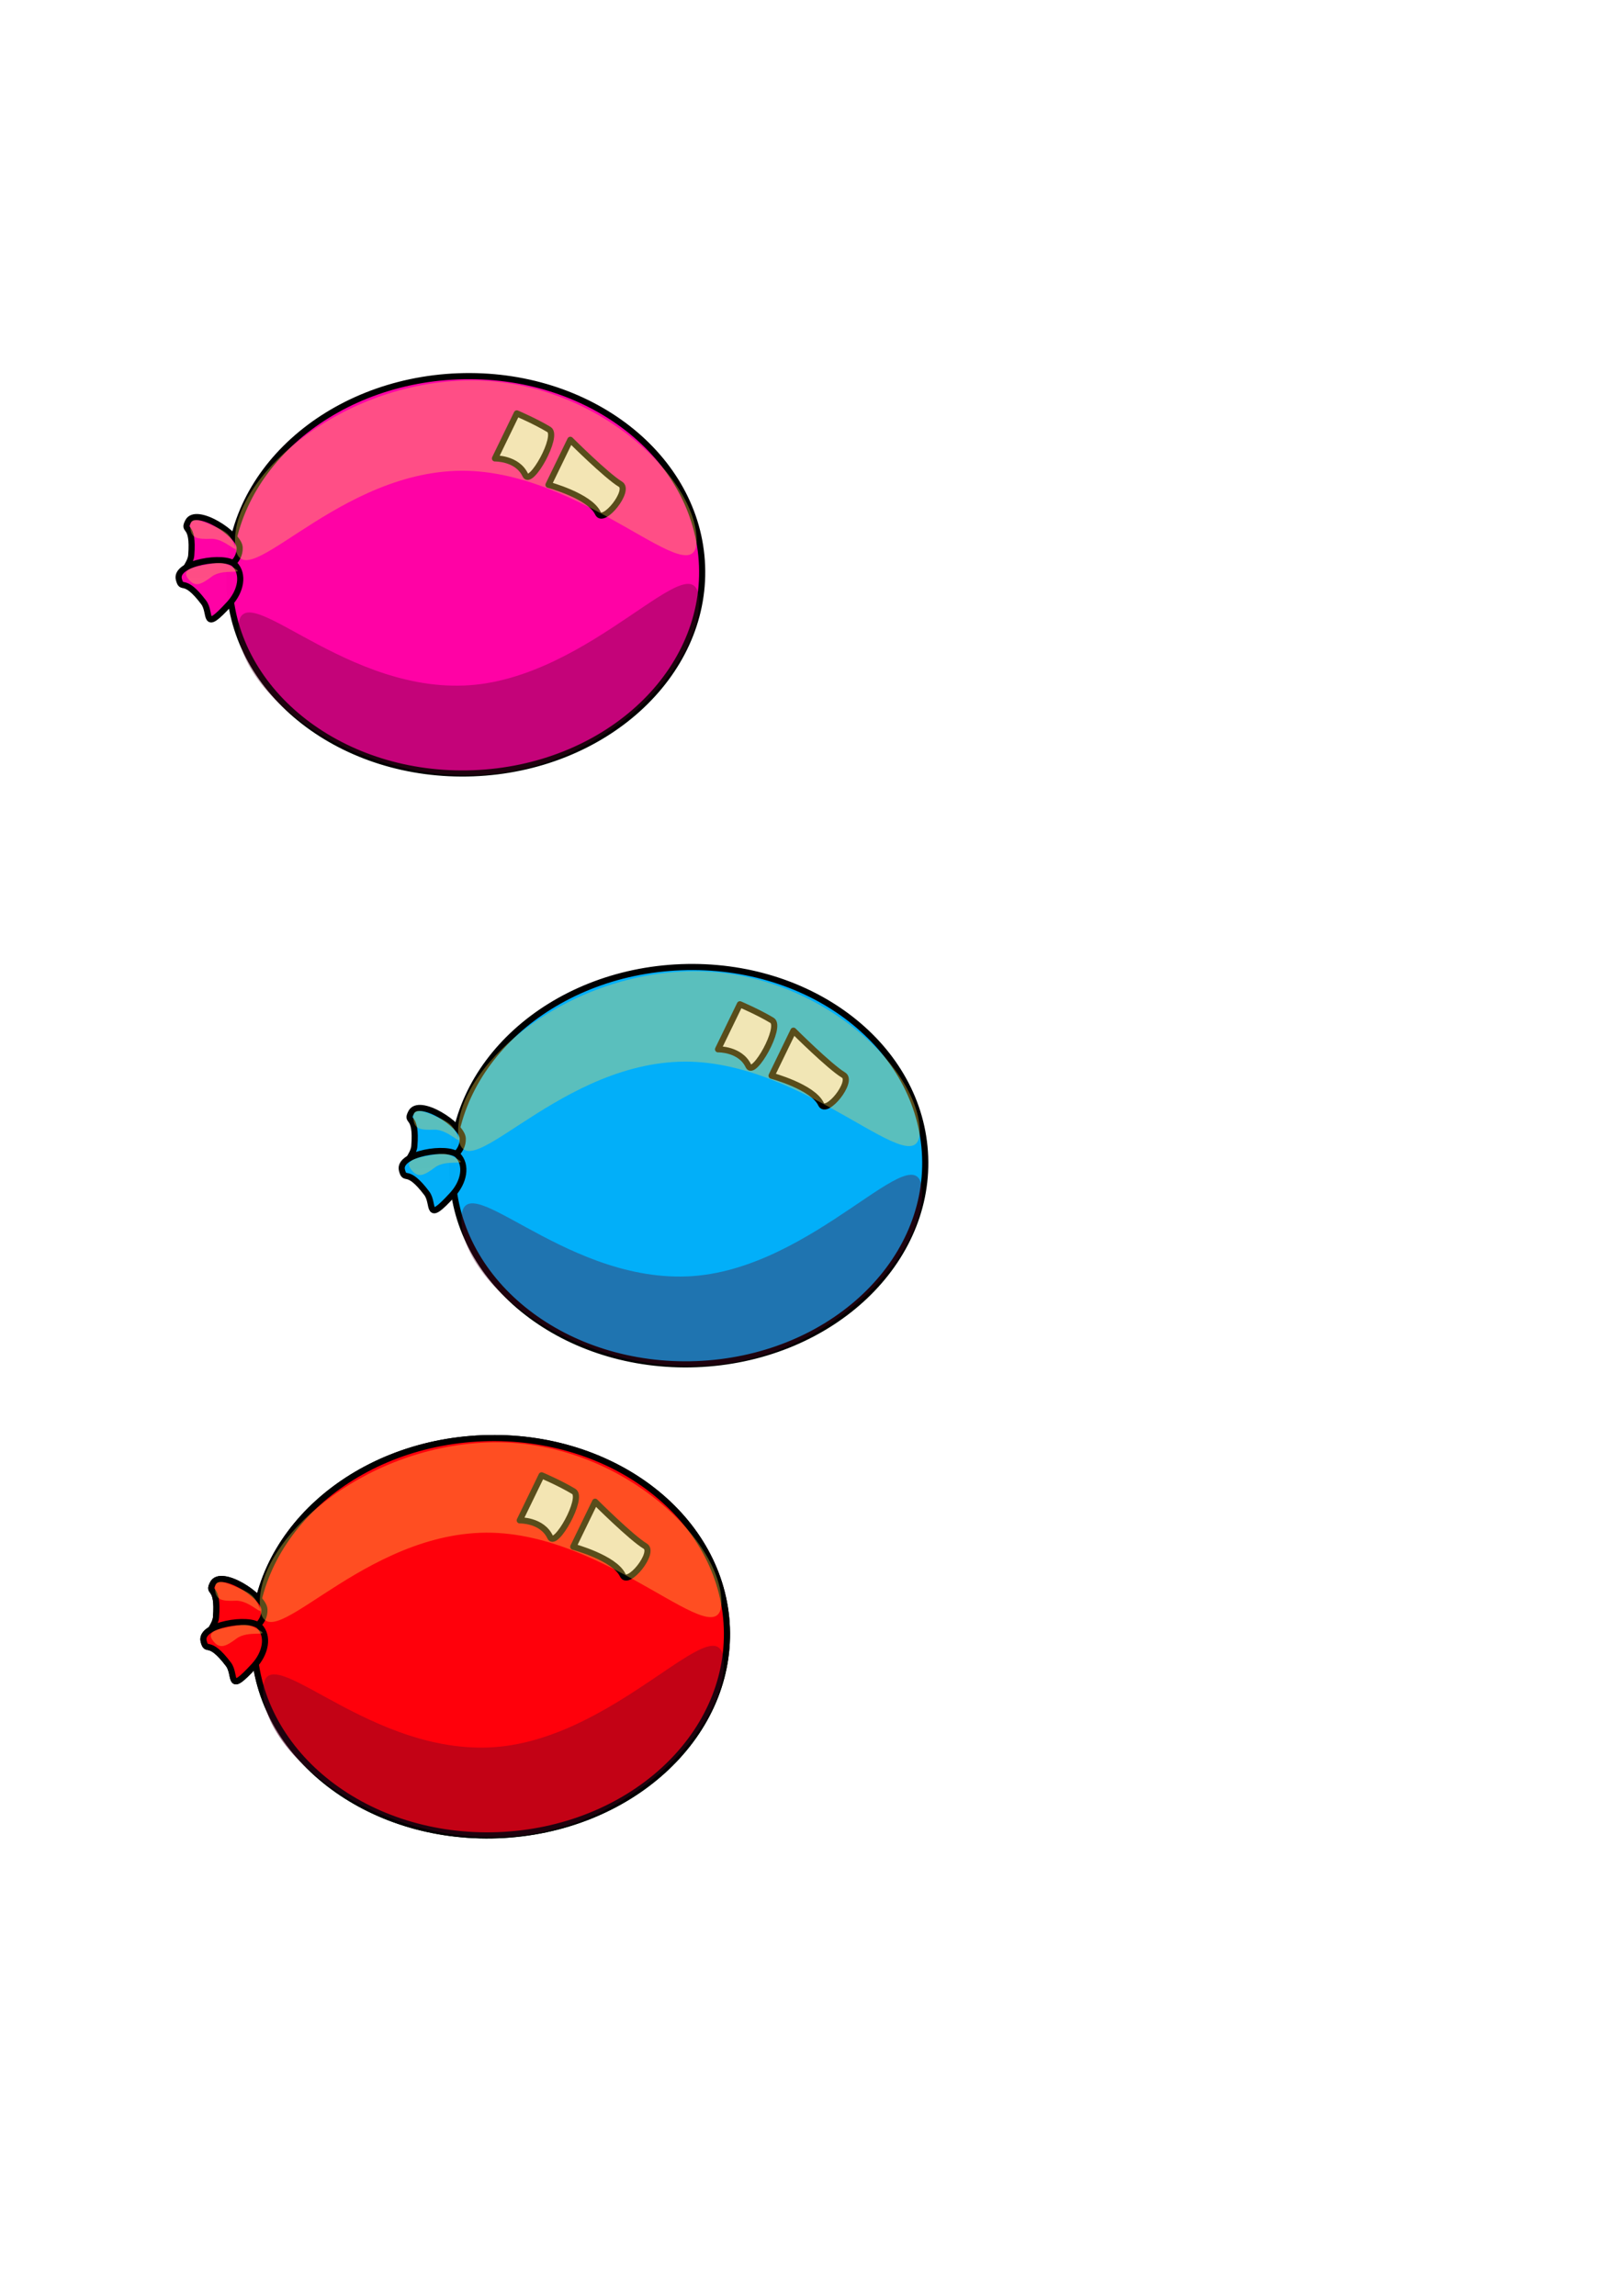 <?xml version="1.0" encoding="UTF-8" standalone="no"?>
<!-- Created with Inkscape (http://www.inkscape.org/) -->

<svg
   xmlns:dc="http://purl.org/dc/elements/1.1/"
   xmlns:cc="http://creativecommons.org/ns#"
   xmlns:rdf="http://www.w3.org/1999/02/22-rdf-syntax-ns#"
   xmlns:svg="http://www.w3.org/2000/svg"
   xmlns="http://www.w3.org/2000/svg"
   xmlns:sodipodi="http://sodipodi.sourceforge.net/DTD/sodipodi-0.dtd"
   xmlns:inkscape="http://www.inkscape.org/namespaces/inkscape"
   width="210mm"
   height="297mm"
   id="svg2"
   version="1.1"
   inkscape:version="0.48.5 r10040"
   sodipodi:docname="globos.svg"
   inkscape:export-filename="C:\gdx\seesawcircus\android\assets\globov.png"
   inkscape:export-xdpi="18.410648"
   inkscape:export-ydpi="18.410648">
  <defs
     id="defs4" />
  <sodipodi:namedview
     id="base"
     pagecolor="#ffffff"
     bordercolor="#666666"
     borderopacity="1.0"
     inkscape:pageopacity="0.0"
     inkscape:pageshadow="2"
     inkscape:zoom="0.49497475"
     inkscape:cx="-6.7687342"
     inkscape:cy="405.67005"
     inkscape:document-units="px"
     inkscape:current-layer="layer1"
     showgrid="false"
     inkscape:window-width="1090"
     inkscape:window-height="761"
     inkscape:window-x="183"
     inkscape:window-y="82"
     inkscape:window-maximized="0" />
  <g
     inkscape:label="Capa 1"
     inkscape:groupmode="layer"
     id="layer1">
    <g
       id="g3774"
       transform="matrix(0.038,0.999,-0.999,0.038,882.021,224.782)"
       inkscape:export-filename="C:\Documents and Settings\Administrador\git\seesawcircus\android\assets\globoz.png"
       inkscape:export-xdpi="18.410648"
       inkscape:export-ydpi="18.410648">
      <path
         d="m 421.429,558.076 c 0,63.907 -43.492,115.714 -97.143,115.714 -53.651,0 -97.143,-51.807 -97.143,-115.714 0,-63.907 43.492,-115.714 97.143,-115.714 53.651,0 97.143,51.807 97.143,115.714 z"
         sodipodi:ry="115.71429"
         sodipodi:rx="97.14286"
         sodipodi:cy="558.07648"
         sodipodi:cx="324.28571"
         id="path2985"
         style="color:#000000;fill:#00aef9;fill-opacity:0.992;fill-rule:nonzero;stroke:#000000;stroke-width:3;stroke-linecap:round;stroke-linejoin:round;stroke-miterlimit:4;stroke-opacity:1;stroke-dasharray:none;stroke-dashoffset:0;marker:none;visibility:visible;display:inline;overflow:visible;enable-background:accumulate"
         sodipodi:type="arc" />
      <path
         sodipodi:nodetypes="sssss"
         inkscape:connector-curvature="0"
         id="path2987"
         d="m 318.887,683.279 c 1.267,19.817 -2.612,9.367 -9.247,8.58 -16.19,-1.921 -11.148,3.951 -16.534,0.924 -7.335,-4.122 7.001,-24.736 13.683,-24.736 6.682,0 11.561,6.837 12.098,15.232 z"
         style="color:#000000;fill:#00aef9;fill-opacity:0.992;fill-rule:nonzero;stroke:#000000;stroke-width:3;stroke-linecap:round;stroke-linejoin:round;stroke-miterlimit:4;stroke-opacity:1;stroke-dasharray:none;stroke-dashoffset:0;marker:none;visibility:visible;display:inline;overflow:visible;enable-background:accumulate" />
      <path
         style="color:#000000;fill:#00aef9;fill-opacity:0.992;fill-rule:nonzero;stroke:#000000;stroke-width:3;stroke-linecap:round;stroke-linejoin:round;stroke-miterlimit:4;stroke-opacity:1;stroke-dasharray:none;stroke-dashoffset:0;marker:none;visibility:visible;display:inline;overflow:visible;enable-background:accumulate"
         d="m 334.074,674.117 c 14.126,13.956 4.279,8.732 -1.199,12.557 -13.367,9.333 -5.697,10.365 -11.733,11.687 -8.219,1.8 -11.223,-23.128 -6.234,-27.572 4.99,-4.444 13.181,-2.584 19.165,3.328 z"
         id="path2990"
         inkscape:connector-curvature="0"
         sodipodi:nodetypes="sssss" />
      <path
         sodipodi:nodetypes="ssccs"
         inkscape:connector-curvature="0"
         id="rect3760"
         d="m 282.888,480.746 c 3.197,-4.906 19.453,9.157 13.803,11.524 -8.61,3.606 -14.838,23.658 -14.838,23.658 l -21.601,-11.524 c 0,0 18.269,-16.956 22.636,-23.658 z"
         style="color:#000000;fill:#ebebeb;fill-opacity:0.992;fill-rule:nonzero;stroke:#000000;stroke-width:3;stroke-linecap:round;stroke-linejoin:round;stroke-miterlimit:4;stroke-opacity:1;stroke-dashoffset:0;marker:none;visibility:visible;display:inline;overflow:visible;enable-background:accumulate" />
      <path
         style="color:#000000;fill:#ebebeb;fill-opacity:0.992;fill-rule:nonzero;stroke:#000000;stroke-width:3;stroke-linecap:round;stroke-linejoin:round;stroke-miterlimit:4;stroke-opacity:1;stroke-dashoffset:0;marker:none;visibility:visible;display:inline;overflow:visible;enable-background:accumulate"
         d="m 254.813,514.673 c 3.197,-4.906 27.57,9.994 21.92,12.361 -8.61,3.606 -8.777,14.567 -8.777,14.567 l -21.601,-11.524 c 0,0 4.091,-8.701 8.458,-15.404 z"
         id="path3763"
         inkscape:connector-curvature="0"
         sodipodi:nodetypes="ssccs" />
      <path
         sodipodi:nodetypes="sssss"
         inkscape:connector-curvature="0"
         id="path3765"
         d="m 273.301,561.093 c 0,62.329 62.122,109.127 30.967,109.127 -31.155,0 -74.982,-51.956 -74.982,-114.286 0,-62.329 50.256,-111.429 81.411,-111.429 31.155,0 -37.395,54.258 -37.395,116.588 z"
         style="color:#000000;fill:#ffde50;fill-opacity:0.348;fill-rule:nonzero;stroke:none;stroke-width:3;marker:none;visibility:visible;display:inline;overflow:visible;enable-background:accumulate" />
      <path
         style="color:#000000;fill:#58082a;fill-opacity:0.348;fill-rule:nonzero;stroke:none;stroke-width:3;marker:none;visibility:visible;display:inline;overflow:visible;enable-background:accumulate"
         d="m 378.371,561.093 c 0,62.329 -62.122,109.127 -30.967,109.127 31.155,0 74.982,-51.956 74.982,-114.286 0,-62.329 -50.256,-111.429 -81.411,-111.429 -31.155,0 37.395,54.258 37.395,116.588 z"
         id="path3768"
         inkscape:connector-curvature="0"
         sodipodi:nodetypes="sssss" />
      <path
         style="color:#000000;fill:#ffde50;fill-opacity:0.348;fill-rule:nonzero;stroke:none;stroke-width:3;marker:none;visibility:visible;display:inline;overflow:visible;enable-background:accumulate"
         d="m 301.953,681.883 c 0,6.904 -0.713,9.944 -6.266,9.944 -5.553,0 -2.834,-5.567 0.206,-11.765 3.036,-6.189 4.315,-7.52 9.868,-9.663 5.181,-1.999 -3.808,4.581 -3.808,11.485 z"
         id="path3770"
         inkscape:connector-curvature="0"
         sodipodi:nodetypes="sssss" />
      <path
         sodipodi:nodetypes="sssss"
         inkscape:connector-curvature="0"
         id="path3772"
         d="m 320.422,682.182 c 3.907,5.691 5.04,8.601 0.462,11.744 -4.578,3.143 -5.487,-2.986 -6.489,-9.816 -1,-6.821 -0.699,-8.642 2.667,-13.552 3.14,-4.58 -0.547,5.932 3.36,11.624 z"
         style="color:#000000;fill:#ffde50;fill-opacity:0.348;fill-rule:nonzero;stroke:none;stroke-width:3;marker:none;visibility:visible;display:inline;overflow:visible;enable-background:accumulate" />
    </g>
    <g
       inkscape:export-ydpi="18.410648"
       inkscape:export-xdpi="18.410648"
       inkscape:export-filename="C:\Documents and Settings\Administrador\git\seesawcircus\android\assets\globoa.png"
       transform="matrix(0.038,0.999,-0.999,0.038,772.925,-64.122)"
       id="g3785">
      <path
         sodipodi:type="arc"
         style="color:#000000;fill:#ff00a4;fill-opacity:0.992;fill-rule:nonzero;stroke:#000000;stroke-width:3;stroke-linecap:round;stroke-linejoin:round;stroke-miterlimit:4;stroke-opacity:1;stroke-dasharray:none;stroke-dashoffset:0;marker:none;visibility:visible;display:inline;overflow:visible;enable-background:accumulate"
         id="path3787"
         sodipodi:cx="324.28571"
         sodipodi:cy="558.07648"
         sodipodi:rx="97.14286"
         sodipodi:ry="115.71429"
         d="m 421.429,558.076 c 0,63.907 -43.492,115.714 -97.143,115.714 -53.651,0 -97.143,-51.807 -97.143,-115.714 0,-63.907 43.492,-115.714 97.143,-115.714 53.651,0 97.143,51.807 97.143,115.714 z" />
      <path
         style="color:#000000;fill:#ff00a4;fill-opacity:0.992;fill-rule:nonzero;stroke:#000000;stroke-width:3;stroke-linecap:round;stroke-linejoin:round;stroke-miterlimit:4;stroke-opacity:1;stroke-dasharray:none;stroke-dashoffset:0;marker:none;visibility:visible;display:inline;overflow:visible;enable-background:accumulate"
         d="m 318.887,683.279 c 1.267,19.817 -2.612,9.367 -9.247,8.58 -16.19,-1.921 -11.148,3.951 -16.534,0.924 -7.335,-4.122 7.001,-24.736 13.683,-24.736 6.682,0 11.561,6.837 12.098,15.232 z"
         id="path3789"
         inkscape:connector-curvature="0"
         sodipodi:nodetypes="sssss" />
      <path
         sodipodi:nodetypes="sssss"
         inkscape:connector-curvature="0"
         id="path3791"
         d="m 334.074,674.117 c 14.126,13.956 4.279,8.732 -1.199,12.557 -13.367,9.333 -5.697,10.365 -11.733,11.687 -8.219,1.8 -11.223,-23.128 -6.234,-27.572 4.99,-4.444 13.181,-2.584 19.165,3.328 z"
         style="color:#000000;fill:#ff00a4;fill-opacity:0.992;fill-rule:nonzero;stroke:#000000;stroke-width:3;stroke-linecap:round;stroke-linejoin:round;stroke-miterlimit:4;stroke-opacity:1;stroke-dasharray:none;stroke-dashoffset:0;marker:none;visibility:visible;display:inline;overflow:visible;enable-background:accumulate" />
      <path
         style="color:#000000;fill:#ebebeb;fill-opacity:0.992;fill-rule:nonzero;stroke:#000000;stroke-width:3;stroke-linecap:round;stroke-linejoin:round;stroke-miterlimit:4;stroke-opacity:1;stroke-dashoffset:0;marker:none;visibility:visible;display:inline;overflow:visible;enable-background:accumulate"
         d="m 282.888,480.746 c 3.197,-4.906 19.453,9.157 13.803,11.524 -8.61,3.606 -14.838,23.658 -14.838,23.658 l -21.601,-11.524 c 0,0 18.269,-16.956 22.636,-23.658 z"
         id="path3793"
         inkscape:connector-curvature="0"
         sodipodi:nodetypes="ssccs" />
      <path
         sodipodi:nodetypes="ssccs"
         inkscape:connector-curvature="0"
         id="path3795"
         d="m 254.813,514.673 c 3.197,-4.906 27.57,9.994 21.92,12.361 -8.61,3.606 -8.777,14.567 -8.777,14.567 l -21.601,-11.524 c 0,0 4.091,-8.701 8.458,-15.404 z"
         style="color:#000000;fill:#ebebeb;fill-opacity:0.992;fill-rule:nonzero;stroke:#000000;stroke-width:3;stroke-linecap:round;stroke-linejoin:round;stroke-miterlimit:4;stroke-opacity:1;stroke-dashoffset:0;marker:none;visibility:visible;display:inline;overflow:visible;enable-background:accumulate" />
      <path
         style="color:#000000;fill:#ffde50;fill-opacity:0.348;fill-rule:nonzero;stroke:none;stroke-width:3;marker:none;visibility:visible;display:inline;overflow:visible;enable-background:accumulate"
         d="m 273.301,561.093 c 0,62.329 62.122,109.127 30.967,109.127 -31.155,0 -74.982,-51.956 -74.982,-114.286 0,-62.329 50.256,-111.429 81.411,-111.429 31.155,0 -37.395,54.258 -37.395,116.588 z"
         id="path3797"
         inkscape:connector-curvature="0"
         sodipodi:nodetypes="sssss" />
      <path
         sodipodi:nodetypes="sssss"
         inkscape:connector-curvature="0"
         id="path3799"
         d="m 378.371,561.093 c 0,62.329 -62.122,109.127 -30.967,109.127 31.155,0 74.982,-51.956 74.982,-114.286 0,-62.329 -50.256,-111.429 -81.411,-111.429 -31.155,0 37.395,54.258 37.395,116.588 z"
         style="color:#000000;fill:#58082a;fill-opacity:0.348;fill-rule:nonzero;stroke:none;stroke-width:3;marker:none;visibility:visible;display:inline;overflow:visible;enable-background:accumulate" />
      <path
         sodipodi:nodetypes="sssss"
         inkscape:connector-curvature="0"
         id="path3801"
         d="m 301.953,681.883 c 0,6.904 -0.713,9.944 -6.266,9.944 -5.553,0 -2.834,-5.567 0.206,-11.765 3.036,-6.189 4.315,-7.52 9.868,-9.663 5.181,-1.999 -3.808,4.581 -3.808,11.485 z"
         style="color:#000000;fill:#ffde50;fill-opacity:0.348;fill-rule:nonzero;stroke:none;stroke-width:3;marker:none;visibility:visible;display:inline;overflow:visible;enable-background:accumulate" />
      <path
         style="color:#000000;fill:#ffde50;fill-opacity:0.348;fill-rule:nonzero;stroke:none;stroke-width:3;marker:none;visibility:visible;display:inline;overflow:visible;enable-background:accumulate"
         d="m 320.422,682.182 c 3.907,5.691 5.04,8.601 0.462,11.744 -4.578,3.143 -5.487,-2.986 -6.489,-9.816 -1,-6.821 -0.699,-8.642 2.667,-13.552 3.14,-4.58 -0.547,5.932 3.36,11.624 z"
         id="path3803"
         inkscape:connector-curvature="0"
         sodipodi:nodetypes="sssss" />
    </g>
    <g
       id="g3805"
       transform="matrix(0.038,0.999,-0.999,0.038,785.047,455.097)"
       inkscape:export-filename="C:\Documents and Settings\Administrador\git\seesawcircus\android\assets\globor.png"
       inkscape:export-xdpi="17.786308"
       inkscape:export-ydpi="17.786308">
      <path
         d="m 421.429,558.076 c 0,63.907 -43.492,115.714 -97.143,115.714 -53.651,0 -97.143,-51.807 -97.143,-115.714 0,-63.907 43.492,-115.714 97.143,-115.714 53.651,0 97.143,51.807 97.143,115.714 z"
         sodipodi:ry="115.71429"
         sodipodi:rx="97.14286"
         sodipodi:cy="558.07648"
         sodipodi:cx="324.28571"
         id="path3807"
         style="color:#000000;fill:#dd0000;fill-opacity:0.992;fill-rule:nonzero;stroke:#000000;stroke-width:3;stroke-linecap:round;stroke-linejoin:round;stroke-miterlimit:4;stroke-opacity:1;stroke-dasharray:none;stroke-dashoffset:0;marker:none;visibility:visible;display:inline;overflow:visible;enable-background:accumulate"
         sodipodi:type="arc" />
      <path
         sodipodi:nodetypes="sssss"
         inkscape:connector-curvature="0"
         id="path3809"
         d="m 318.887,683.279 c 1.267,19.817 -2.612,9.367 -9.247,8.58 -16.19,-1.921 -11.148,3.951 -16.534,0.924 -7.335,-4.122 7.001,-24.736 13.683,-24.736 6.682,0 11.561,6.837 12.098,15.232 z"
         style="color:#000000;fill:#dd0000;fill-opacity:0.992;fill-rule:nonzero;stroke:#000000;stroke-width:3;stroke-linecap:round;stroke-linejoin:round;stroke-miterlimit:4;stroke-opacity:1;stroke-dasharray:none;stroke-dashoffset:0;marker:none;visibility:visible;display:inline;overflow:visible;enable-background:accumulate" />
      <path
         style="color:#000000;fill:#dd0000;fill-opacity:0.992;fill-rule:nonzero;stroke:#000000;stroke-width:3;stroke-linecap:round;stroke-linejoin:round;stroke-miterlimit:4;stroke-opacity:1;stroke-dasharray:none;stroke-dashoffset:0;marker:none;visibility:visible;display:inline;overflow:visible;enable-background:accumulate"
         d="m 334.074,674.117 c 14.126,13.956 4.279,8.732 -1.199,12.557 -13.367,9.333 -5.697,10.365 -11.733,11.687 -8.219,1.8 -11.223,-23.128 -6.234,-27.572 4.99,-4.444 13.181,-2.584 19.165,3.328 z"
         id="path3811"
         inkscape:connector-curvature="0"
         sodipodi:nodetypes="sssss" />
      <path
         sodipodi:nodetypes="ssccs"
         inkscape:connector-curvature="0"
         id="path3813"
         d="m 282.888,480.746 c 3.197,-4.906 19.453,9.157 13.803,11.524 -8.61,3.606 -14.838,23.658 -14.838,23.658 l -21.601,-11.524 c 0,0 18.269,-16.956 22.636,-23.658 z"
         style="color:#000000;fill:#ebebeb;fill-opacity:0.992;fill-rule:nonzero;stroke:#000000;stroke-width:3;stroke-linecap:round;stroke-linejoin:round;stroke-miterlimit:4;stroke-opacity:1;stroke-dashoffset:0;marker:none;visibility:visible;display:inline;overflow:visible;enable-background:accumulate" />
      <path
         style="color:#000000;fill:#ebebeb;fill-opacity:0.992;fill-rule:nonzero;stroke:#000000;stroke-width:3;stroke-linecap:round;stroke-linejoin:round;stroke-miterlimit:4;stroke-opacity:1;stroke-dashoffset:0;marker:none;visibility:visible;display:inline;overflow:visible;enable-background:accumulate"
         d="m 254.813,514.673 c 3.197,-4.906 27.57,9.994 21.92,12.361 -8.61,3.606 -8.777,14.567 -8.777,14.567 l -21.601,-11.524 c 0,0 4.091,-8.701 8.458,-15.404 z"
         id="path3815"
         inkscape:connector-curvature="0"
         sodipodi:nodetypes="ssccs" />
      <path
         sodipodi:nodetypes="sssss"
         inkscape:connector-curvature="0"
         id="path3817"
         d="m 273.301,561.093 c 0,62.329 62.122,109.127 30.967,109.127 -31.155,0 -74.982,-51.956 -74.982,-114.286 0,-62.329 50.256,-111.429 81.411,-111.429 31.155,0 -37.395,54.258 -37.395,116.588 z"
         style="color:#000000;fill:#ffde50;fill-opacity:0.348;fill-rule:nonzero;stroke:none;stroke-width:3;marker:none;visibility:visible;display:inline;overflow:visible;enable-background:accumulate" />
      <path
         style="color:#000000;fill:#58082a;fill-opacity:0.348;fill-rule:nonzero;stroke:none;stroke-width:3;marker:none;visibility:visible;display:inline;overflow:visible;enable-background:accumulate"
         d="m 378.371,561.093 c 0,62.329 -62.122,109.127 -30.967,109.127 31.155,0 74.982,-51.956 74.982,-114.286 0,-62.329 -50.256,-111.429 -81.411,-111.429 -31.155,0 37.395,54.258 37.395,116.588 z"
         id="path3819"
         inkscape:connector-curvature="0"
         sodipodi:nodetypes="sssss" />
      <path
         style="color:#000000;fill:#ffde50;fill-opacity:0.348;fill-rule:nonzero;stroke:none;stroke-width:3;marker:none;visibility:visible;display:inline;overflow:visible;enable-background:accumulate"
         d="m 301.953,681.883 c 0,6.904 -0.713,9.944 -6.266,9.944 -5.553,0 -2.834,-5.567 0.206,-11.765 3.036,-6.189 4.315,-7.52 9.868,-9.663 5.181,-1.999 -3.808,4.581 -3.808,11.485 z"
         id="path3821"
         inkscape:connector-curvature="0"
         sodipodi:nodetypes="sssss" />
      <path
         sodipodi:nodetypes="sssss"
         inkscape:connector-curvature="0"
         id="path3823"
         d="m 320.422,682.182 c 3.907,5.691 5.04,8.601 0.462,11.744 -4.578,3.143 -5.487,-2.986 -6.489,-9.816 -1,-6.821 -0.699,-8.642 2.667,-13.552 3.14,-4.58 -0.547,5.932 3.36,11.624 z"
         style="color:#000000;fill:#ffde50;fill-opacity:0.348;fill-rule:nonzero;stroke:none;stroke-width:3;marker:none;visibility:visible;display:inline;overflow:visible;enable-background:accumulate" />
    </g>
    <g
       inkscape:export-ydpi="17.786308"
       inkscape:export-xdpi="17.786308"
       inkscape:export-filename="C:\Documents and Settings\Administrador\git\seesawcircus\android\assets\globor.png"
       transform="matrix(0.038,0.999,-0.999,0.038,785.047,455.097)"
       id="g3825">
      <path
         sodipodi:type="arc"
         style="color:#000000;fill:#ff000c;fill-opacity:0.992;fill-rule:nonzero;stroke:#000000;stroke-width:3;stroke-linecap:round;stroke-linejoin:round;stroke-miterlimit:4;stroke-opacity:1;stroke-dasharray:none;stroke-dashoffset:0;marker:none;visibility:visible;display:inline;overflow:visible;enable-background:accumulate"
         id="path3827"
         sodipodi:cx="324.28571"
         sodipodi:cy="558.07648"
         sodipodi:rx="97.14286"
         sodipodi:ry="115.71429"
         d="m 421.429,558.076 c 0,63.907 -43.492,115.714 -97.143,115.714 -53.651,0 -97.143,-51.807 -97.143,-115.714 0,-63.907 43.492,-115.714 97.143,-115.714 53.651,0 97.143,51.807 97.143,115.714 z" />
      <path
         style="color:#000000;fill:#ff000c;fill-opacity:1;fill-rule:nonzero;stroke:#000000;stroke-width:3;stroke-linecap:round;stroke-linejoin:round;stroke-miterlimit:4;stroke-opacity:1;stroke-dasharray:none;stroke-dashoffset:0;marker:none;visibility:visible;display:inline;overflow:visible;enable-background:accumulate"
         d="m 318.887,683.279 c 1.267,19.817 -2.612,9.367 -9.247,8.58 -16.19,-1.921 -11.148,3.951 -16.534,0.924 -7.335,-4.122 7.001,-24.736 13.683,-24.736 6.682,0 11.561,6.837 12.098,15.232 z"
         id="path3829"
         inkscape:connector-curvature="0"
         sodipodi:nodetypes="sssss" />
      <path
         sodipodi:nodetypes="sssss"
         inkscape:connector-curvature="0"
         id="path3831"
         d="m 334.074,674.117 c 14.126,13.956 4.279,8.732 -1.199,12.557 -13.367,9.333 -5.697,10.365 -11.733,11.687 -8.219,1.8 -11.223,-23.128 -6.234,-27.572 4.99,-4.444 13.181,-2.584 19.165,3.328 z"
         style="color:#000000;fill:#ff000c;fill-opacity:1;fill-rule:nonzero;stroke:#000000;stroke-width:3;stroke-linecap:round;stroke-linejoin:round;stroke-miterlimit:4;stroke-opacity:1;stroke-dasharray:none;stroke-dashoffset:0;marker:none;visibility:visible;display:inline;overflow:visible;enable-background:accumulate" />
      <path
         style="color:#000000;fill:#ebebeb;fill-opacity:0.992;fill-rule:nonzero;stroke:#000000;stroke-width:3;stroke-linecap:round;stroke-linejoin:round;stroke-miterlimit:4;stroke-opacity:1;stroke-dashoffset:0;marker:none;visibility:visible;display:inline;overflow:visible;enable-background:accumulate"
         d="m 282.888,480.746 c 3.197,-4.906 19.453,9.157 13.803,11.524 -8.61,3.606 -14.838,23.658 -14.838,23.658 l -21.601,-11.524 c 0,0 18.269,-16.956 22.636,-23.658 z"
         id="path3833"
         inkscape:connector-curvature="0"
         sodipodi:nodetypes="ssccs" />
      <path
         sodipodi:nodetypes="ssccs"
         inkscape:connector-curvature="0"
         id="path3835"
         d="m 254.813,514.673 c 3.197,-4.906 27.57,9.994 21.92,12.361 -8.61,3.606 -8.777,14.567 -8.777,14.567 l -21.601,-11.524 c 0,0 4.091,-8.701 8.458,-15.404 z"
         style="color:#000000;fill:#ebebeb;fill-opacity:0.992;fill-rule:nonzero;stroke:#000000;stroke-width:3;stroke-linecap:round;stroke-linejoin:round;stroke-miterlimit:4;stroke-opacity:1;stroke-dashoffset:0;marker:none;visibility:visible;display:inline;overflow:visible;enable-background:accumulate" />
      <path
         style="color:#000000;fill:#ffde50;fill-opacity:0.348;fill-rule:nonzero;stroke:none;stroke-width:3;marker:none;visibility:visible;display:inline;overflow:visible;enable-background:accumulate"
         d="m 273.301,561.093 c 0,62.329 62.122,109.127 30.967,109.127 -31.155,0 -74.982,-51.956 -74.982,-114.286 0,-62.329 50.256,-111.429 81.411,-111.429 31.155,0 -37.395,54.258 -37.395,116.588 z"
         id="path3837"
         inkscape:connector-curvature="0"
         sodipodi:nodetypes="sssss" />
      <path
         sodipodi:nodetypes="sssss"
         inkscape:connector-curvature="0"
         id="path3839"
         d="m 378.371,561.093 c 0,62.329 -62.122,109.127 -30.967,109.127 31.155,0 74.982,-51.956 74.982,-114.286 0,-62.329 -50.256,-111.429 -81.411,-111.429 -31.155,0 37.395,54.258 37.395,116.588 z"
         style="color:#000000;fill:#58082a;fill-opacity:0.348;fill-rule:nonzero;stroke:none;stroke-width:3;marker:none;visibility:visible;display:inline;overflow:visible;enable-background:accumulate" />
      <path
         sodipodi:nodetypes="sssss"
         inkscape:connector-curvature="0"
         id="path3841"
         d="m 301.953,681.883 c 0,6.904 -0.713,9.944 -6.266,9.944 -5.553,0 -2.834,-5.567 0.206,-11.765 3.036,-6.189 4.315,-7.52 9.868,-9.663 5.181,-1.999 -3.808,4.581 -3.808,11.485 z"
         style="color:#000000;fill:#ffde50;fill-opacity:0.348;fill-rule:nonzero;stroke:none;stroke-width:3;marker:none;visibility:visible;display:inline;overflow:visible;enable-background:accumulate" />
      <path
         style="color:#000000;fill:#ffde50;fill-opacity:0.348;fill-rule:nonzero;stroke:none;stroke-width:3;marker:none;visibility:visible;display:inline;overflow:visible;enable-background:accumulate"
         d="m 320.422,682.182 c 3.907,5.691 5.04,8.601 0.462,11.744 -4.578,3.143 -5.487,-2.986 -6.489,-9.816 -1,-6.821 -0.699,-8.642 2.667,-13.552 3.14,-4.58 -0.547,5.932 3.36,11.624 z"
         id="path3843"
         inkscape:connector-curvature="0"
         sodipodi:nodetypes="sssss" />
    </g>
    <g
       id="g3845"
       transform="matrix(0.038,0.999,-0.999,0.038,316.336,202.559)"
       inkscape:export-filename="C:\Documents and Settings\Administrador\git\seesawcircus\android\assets\globov.png"
       inkscape:export-xdpi="18.242367"
       inkscape:export-ydpi="18.242367">
      <path
         d="m 421.429,558.076 c 0,63.907 -43.492,115.714 -97.143,115.714 -53.651,0 -97.143,-51.807 -97.143,-115.714 0,-63.907 43.492,-115.714 97.143,-115.714 53.651,0 97.143,51.807 97.143,115.714 z"
         sodipodi:ry="115.71429"
         sodipodi:rx="97.14286"
         sodipodi:cy="558.07648"
         sodipodi:cx="324.28571"
         id="path3847"
         style="color:#000000;fill:#87ff00;fill-opacity:0.992;fill-rule:nonzero;stroke:#000000;stroke-width:3;stroke-linecap:round;stroke-linejoin:round;stroke-miterlimit:4;stroke-opacity:1;stroke-dasharray:none;stroke-dashoffset:0;marker:none;visibility:visible;display:inline;overflow:visible;enable-background:accumulate"
         sodipodi:type="arc" />
      <path
         sodipodi:nodetypes="sssss"
         inkscape:connector-curvature="0"
         id="path3849"
         d="m 318.887,683.279 c 1.267,19.817 -2.612,9.367 -9.247,8.58 -16.19,-1.921 -11.148,3.951 -16.534,0.924 -7.335,-4.122 7.001,-24.736 13.683,-24.736 6.682,0 11.561,6.837 12.098,15.232 z"
         style="color:#000000;fill:#87ff00;fill-opacity:0.992;fill-rule:nonzero;stroke:#000000;stroke-width:3;stroke-linecap:round;stroke-linejoin:round;stroke-miterlimit:4;stroke-opacity:1;stroke-dasharray:none;stroke-dashoffset:0;marker:none;visibility:visible;display:inline;overflow:visible;enable-background:accumulate" />
      <path
         style="color:#000000;fill:#87ff00;fill-opacity:0.992;fill-rule:nonzero;stroke:#000000;stroke-width:3;stroke-linecap:round;stroke-linejoin:round;stroke-miterlimit:4;stroke-opacity:1;stroke-dasharray:none;stroke-dashoffset:0;marker:none;visibility:visible;display:inline;overflow:visible;enable-background:accumulate"
         d="m 334.074,674.117 c 14.126,13.956 4.279,8.732 -1.199,12.557 -13.367,9.333 -5.697,10.365 -11.733,11.687 -8.219,1.8 -11.223,-23.128 -6.234,-27.572 4.99,-4.444 13.181,-2.584 19.165,3.328 z"
         id="path3851"
         inkscape:connector-curvature="0"
         sodipodi:nodetypes="sssss" />
      <path
         sodipodi:nodetypes="ssccs"
         inkscape:connector-curvature="0"
         id="path3853"
         d="m 282.888,480.746 c 3.197,-4.906 19.453,9.157 13.803,11.524 -8.61,3.606 -14.838,23.658 -14.838,23.658 l -21.601,-11.524 c 0,0 18.269,-16.956 22.636,-23.658 z"
         style="color:#000000;fill:#ebebeb;fill-opacity:0.992;fill-rule:nonzero;stroke:#000000;stroke-width:3;stroke-linecap:round;stroke-linejoin:round;stroke-miterlimit:4;stroke-opacity:1;stroke-dashoffset:0;marker:none;visibility:visible;display:inline;overflow:visible;enable-background:accumulate" />
      <path
         style="color:#000000;fill:#ebebeb;fill-opacity:0.992;fill-rule:nonzero;stroke:#000000;stroke-width:3;stroke-linecap:round;stroke-linejoin:round;stroke-miterlimit:4;stroke-opacity:1;stroke-dashoffset:0;marker:none;visibility:visible;display:inline;overflow:visible;enable-background:accumulate"
         d="m 254.813,514.673 c 3.197,-4.906 27.57,9.994 21.92,12.361 -8.61,3.606 -8.777,14.567 -8.777,14.567 l -21.601,-11.524 c 0,0 4.091,-8.701 8.458,-15.404 z"
         id="path3855"
         inkscape:connector-curvature="0"
         sodipodi:nodetypes="ssccs" />
      <path
         sodipodi:nodetypes="sssss"
         inkscape:connector-curvature="0"
         id="path3857"
         d="m 273.301,561.093 c 0,62.329 62.122,109.127 30.967,109.127 -31.155,0 -74.982,-51.956 -74.982,-114.286 0,-62.329 50.256,-111.429 81.411,-111.429 31.155,0 -37.395,54.258 -37.395,116.588 z"
         style="color:#000000;fill:#ffde50;fill-opacity:0.348;fill-rule:nonzero;stroke:none;stroke-width:3;marker:none;visibility:visible;display:inline;overflow:visible;enable-background:accumulate" />
      <path
         style="color:#000000;fill:#58082a;fill-opacity:0.348;fill-rule:nonzero;stroke:none;stroke-width:3;marker:none;visibility:visible;display:inline;overflow:visible;enable-background:accumulate"
         d="m 378.371,561.093 c 0,62.329 -62.122,109.127 -30.967,109.127 31.155,0 74.982,-51.956 74.982,-114.286 0,-62.329 -50.256,-111.429 -81.411,-111.429 -31.155,0 37.395,54.258 37.395,116.588 z"
         id="path3859"
         inkscape:connector-curvature="0"
         sodipodi:nodetypes="sssss" />
      <path
         style="color:#000000;fill:#ffde50;fill-opacity:0.348;fill-rule:nonzero;stroke:none;stroke-width:3;marker:none;visibility:visible;display:inline;overflow:visible;enable-background:accumulate"
         d="m 301.953,681.883 c 0,6.904 -0.713,9.944 -6.266,9.944 -5.553,0 -2.834,-5.567 0.206,-11.765 3.036,-6.189 4.315,-7.52 9.868,-9.663 5.181,-1.999 -3.808,4.581 -3.808,11.485 z"
         id="path3861"
         inkscape:connector-curvature="0"
         sodipodi:nodetypes="sssss" />
      <path
         sodipodi:nodetypes="sssss"
         inkscape:connector-curvature="0"
         id="path3863"
         d="m 320.422,682.182 c 3.907,5.691 5.04,8.601 0.462,11.744 -4.578,3.143 -5.487,-2.986 -6.489,-9.816 -1,-6.821 -0.699,-8.642 2.667,-13.552 3.14,-4.58 -0.547,5.932 3.36,11.624 z"
         style="color:#000000;fill:#ffde50;fill-opacity:0.348;fill-rule:nonzero;stroke:none;stroke-width:3;marker:none;visibility:visible;display:inline;overflow:visible;enable-background:accumulate" />
    </g>
  </g>
</svg>
